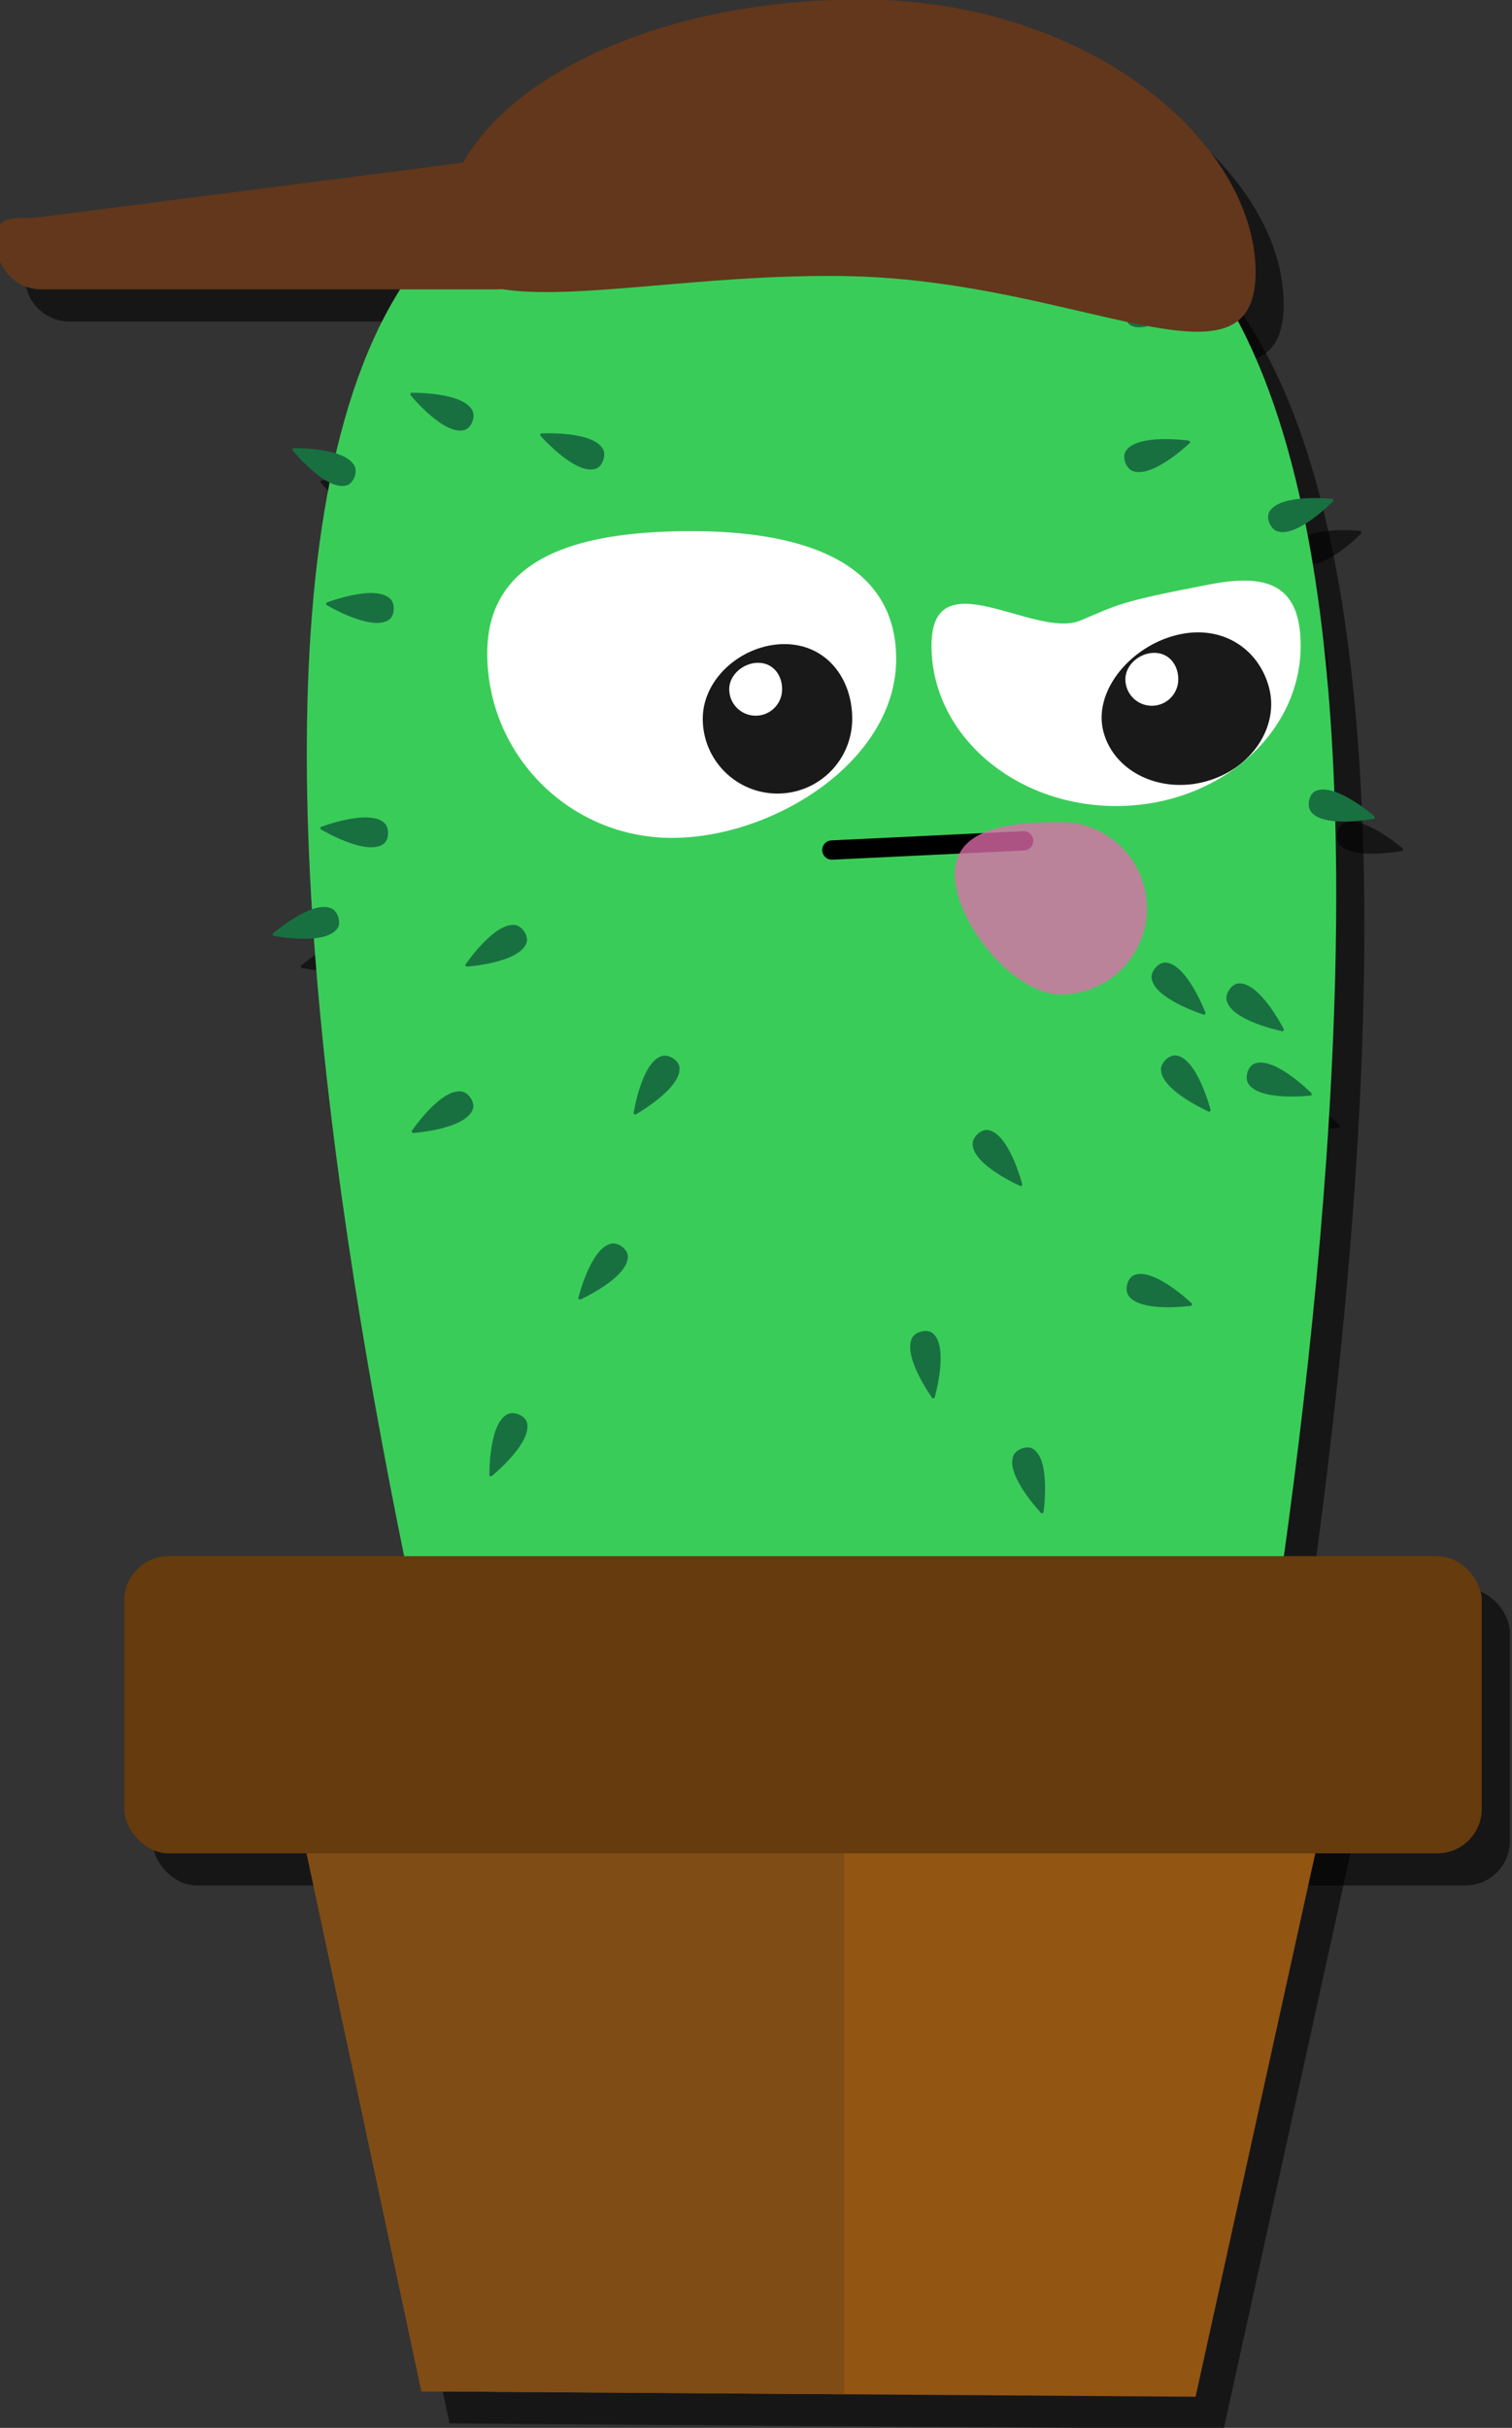 <?xml version="1.0" encoding="UTF-8" standalone="no"?>
<!-- Created with Inkscape (http://www.inkscape.org/) -->

<svg
   xmlns:dc="http://purl.org/dc/elements/1.1/"
   xmlns:cc="http://creativecommons.org/ns#"
   xmlns:rdf="http://www.w3.org/1999/02/22-rdf-syntax-ns#"
   xmlns:svg="http://www.w3.org/2000/svg"
   xmlns="http://www.w3.org/2000/svg"
   xmlns:sodipodi="http://sodipodi.sourceforge.net/DTD/sodipodi-0.dtd"
   xmlns:inkscape="http://www.inkscape.org/namespaces/inkscape"
   width="34.565mm"
   height="55.495mm"
   viewBox="0 0 34.565 55.495"
   version="1.1"
   id="svg3337"
   inkscape:version="0.92.4 (5da689c313, 2019-01-14)"
   sodipodi:docname="cactus_2.svg">
  <rect x="0" y="0" width="34.565" height="55.495" fill="#333333" stroke="none"/>
  <defs
     id="defs3331">
    <mask
       maskUnits="userSpaceOnUse"
       id="mask4025-6">
      <rect
         y="-55.849"
         x="-301.961"
         height="165.012"
         width="47.521"
         id="rect4027-9"
         style="opacity:1;fill:#fb5454;fill-opacity:1;stroke:none;stroke-width:0.665;stroke-linecap:round;stroke-miterlimit:4;stroke-dasharray:none;stroke-opacity:1" />
    </mask>
    <clipPath
       clipPathUnits="userSpaceOnUse"
       id="clipPath4692-7">
      <rect
         style="opacity:1;fill:#62371b;fill-opacity:1;fill-rule:nonzero;stroke:none;stroke-width:1.665;stroke-linecap:round;stroke-miterlimit:4;stroke-dasharray:none;stroke-opacity:1"
         id="rect4694-9"
         width="58.208"
         height="155.84"
         x="-312.623"
         y="-8.912"
         ry="2.927" />
    </clipPath>
    <mask
       maskUnits="userSpaceOnUse"
       id="mask3240">
      <rect
         y="-55.849"
         x="-301.961"
         height="165.012"
         width="47.521"
         id="rect3238"
         style="opacity:1;fill:#fb5454;fill-opacity:1;stroke:none;stroke-width:0.665;stroke-linecap:round;stroke-miterlimit:4;stroke-dasharray:none;stroke-opacity:1" />
    </mask>
    <clipPath
       clipPathUnits="userSpaceOnUse"
       id="clipPath3244">
      <rect
         style="opacity:1;fill:#62371b;fill-opacity:1;fill-rule:nonzero;stroke:none;stroke-width:1.665;stroke-linecap:round;stroke-miterlimit:4;stroke-dasharray:none;stroke-opacity:1"
         id="rect3242"
         width="58.208"
         height="155.84"
         x="-312.623"
         y="-8.912"
         ry="2.927" />
    </clipPath>
  </defs>
  <sodipodi:namedview
     id="base"
     pagecolor="#ffffff"
     bordercolor="#666666"
     borderopacity="1.0"
     inkscape:pageopacity="0.0"
     inkscape:pageshadow="2"
     inkscape:zoom="1.4"
     inkscape:cx="63.158649"
     inkscape:cy="58.12401"
     inkscape:document-units="mm"
     inkscape:current-layer="layer1"
     showgrid="false"
     inkscape:window-width="1920"
     inkscape:window-height="1001"
     inkscape:window-x="-9"
     inkscape:window-y="-9"
     inkscape:window-maximized="1" />
  <g
     inkscape:label="Layer 1"
     inkscape:groupmode="layer"
     id="layer1"
     transform="translate(-22.027,-16.764)">
    <g
       id="g4875-9"
       transform="matrix(0.347,0,0,0.347,134.973,35.826)">
      <g
         style="fill:#000000;fill-opacity:0.573"
         transform="translate(-13.608,-5.503)"
         id="g4686-7">
        <path
           style="opacity:1;fill:#000000;fill-opacity:0.573;stroke:none;stroke-width:0.665;stroke-linecap:round;stroke-miterlimit:4;stroke-dasharray:none;stroke-opacity:1"
           d="m -280.845,-31.838 c 11.377,-11.377 36.892,-11.377 48.269,0 23.636,23.636 0.265,125.415 0.265,125.415 h -41.654 c 0,0 -30.515,-101.779 -6.879,-125.415 z"
           id="rect3862-7"
           inkscape:connector-curvature="0"
           sodipodi:nodetypes="ssccs" />
        <path
           sodipodi:nodetypes="ssccs"
           inkscape:connector-curvature="0"
           id="path4012-6"
           d="m -280.845,-31.838 c 11.377,-11.377 36.892,-11.377 48.269,0 23.636,23.636 0.265,125.415 0.265,125.415 h -41.654 c 0,0 -30.515,-101.779 -6.879,-125.415 z"
           style="opacity:1;fill:#000000;fill-opacity:0.573;stroke:none;stroke-width:0.665;stroke-linecap:round;stroke-miterlimit:4;stroke-dasharray:none;stroke-opacity:1"
           mask="url(#mask4025-6)" />
        <path
           style="opacity:1;fill:#000000;fill-opacity:0.573;stroke:none;stroke-width:1.02;stroke-linecap:round;stroke-miterlimit:4;stroke-dasharray:none;stroke-opacity:1"
           d="m -224.344,-4.783 c 0,5.834 -5.445,10.564 -12.161,10.564 -6.716,2.6e-6 -12.161,-4.73 -12.161,-10.564 0,-5.834 6.804,-0.403 9.806,-1.654 2.528,-1.053 2.435,-1.214 8.559,-2.388 3.712,-0.712 5.956,-0.015 5.956,4.042 z"
           id="path3982-1"
           inkscape:connector-curvature="0"
           sodipodi:nodetypes="ssssss" />
        <path
           style="opacity:1;fill:#000000;fill-opacity:0.573;stroke:none;stroke-width:1.094;stroke-linecap:round;stroke-miterlimit:4;stroke-dasharray:none;stroke-opacity:1"
           d="m -250.992,-3.907 c 0,6.716 -8.064,11.787 -14.78,11.787 -6.716,-2.2e-6 -12.161,-5.445 -12.161,-12.161 0,-6.716 6.756,-8.045 13.472,-8.045 6.716,-3e-6 13.468,1.703 13.468,8.419 z"
           id="circle3984-5"
           inkscape:connector-curvature="0"
           sodipodi:nodetypes="sssss" />
        <path
           style="opacity:1;fill:#000000;fill-opacity:0.573;stroke:none;stroke-width:0.443;stroke-linecap:round;stroke-miterlimit:4;stroke-dasharray:none;stroke-opacity:1"
           d="m -253.889,0.037 c 0,2.719 -2.204,4.923 -4.923,4.923 -2.719,-7e-7 -4.923,-2.204 -4.923,-4.923 0,-2.719 2.66,-4.923 5.379,-4.923 2.719,-1.4e-6 4.468,2.204 4.468,4.923 z"
           id="path3990-1"
           inkscape:connector-curvature="0"
           sodipodi:nodetypes="sssss" />
        <path
           sodipodi:nodetypes="sssss"
           inkscape:connector-curvature="0"
           id="path4010-9"
           d="m -226.442,-2.075 c 0.721,2.611 -1.13,5.401 -4.136,6.232 -3.006,0.831 -6.027,-0.613 -6.749,-3.224 -0.721,-2.611 1.634,-5.54 4.639,-6.371 3.006,-0.831 5.524,0.752 6.246,3.363 z"
           style="opacity:1;fill:#000000;fill-opacity:0.573;stroke:none;stroke-width:0.474;stroke-linecap:round;stroke-miterlimit:4;stroke-dasharray:none;stroke-opacity:1" />
        <path
           sodipodi:nodetypes="sccss"
           inkscape:connector-curvature="0"
           id="path4029-4"
           d="m -275.341,14.773 c -0.437,1.352 -3.954,1.588 -3.954,1.588 l -0.099,-0.104 c 0,0 1.935,-2.868 3.329,-2.63 0.446,0.076 0.864,0.716 0.725,1.146 z"
           style="opacity:1;fill:#000000;fill-opacity:0.573;stroke:none;stroke-width:0.299;stroke-linecap:round;stroke-miterlimit:4;stroke-dasharray:none;stroke-opacity:1" />
        <path
           style="opacity:1;fill:#000000;fill-opacity:0.573;stroke:none;stroke-width:0.299;stroke-linecap:round;stroke-miterlimit:4;stroke-dasharray:none;stroke-opacity:1"
           d="m -284.751,8.267 c -1.13,0.86 -4.153,-0.954 -4.153,-0.954 l -0.022,-0.142 c 0,0 3.226,-1.25 4.234,-0.259 0.322,0.317 0.301,1.081 -0.059,1.355 z"
           id="path4046-6"
           inkscape:connector-curvature="0"
           sodipodi:nodetypes="sccss" />
        <path
           sodipodi:nodetypes="sccss"
           inkscape:connector-curvature="0"
           id="path4048-9"
           d="m -284.377,-6.513 c -1.13,0.86 -4.153,-0.954 -4.153,-0.954 l -0.022,-0.142 c 0,0 3.226,-1.25 4.234,-0.259 0.322,0.317 0.301,1.081 -0.059,1.355 z"
           style="opacity:1;fill:#000000;fill-opacity:0.573;stroke:none;stroke-width:0.299;stroke-linecap:round;stroke-miterlimit:4;stroke-dasharray:none;stroke-opacity:1" />
        <path
           style="opacity:1;fill:#000000;fill-opacity:0.573;stroke:none;stroke-width:0.299;stroke-linecap:round;stroke-miterlimit:4;stroke-dasharray:none;stroke-opacity:1"
           d="m -279.415,-18.994 c -1.355,0.426 -3.584,-2.306 -3.584,-2.306 l 0.028,-0.141 c 0,0 3.458,-0.082 4.071,1.193 0.196,0.407 -0.084,1.119 -0.515,1.255 z"
           id="path4050-5"
           inkscape:connector-curvature="0"
           sodipodi:nodetypes="sccss" />
        <path
           sodipodi:nodetypes="sccss"
           inkscape:connector-curvature="0"
           id="path4052-7"
           d="m -287.18,-15.346 c -1.355,0.426 -3.584,-2.306 -3.584,-2.306 l 0.028,-0.141 c 0,0 3.458,-0.082 4.071,1.193 0.196,0.407 -0.084,1.119 -0.515,1.255 z"
           style="opacity:1;fill:#000000;fill-opacity:0.573;stroke:none;stroke-width:0.299;stroke-linecap:round;stroke-miterlimit:4;stroke-dasharray:none;stroke-opacity:1" />
        <path
           style="opacity:1;fill:#000000;fill-opacity:0.573;stroke:none;stroke-width:0.299;stroke-linecap:round;stroke-miterlimit:4;stroke-dasharray:none;stroke-opacity:1"
           d="m -287.788,13.818 c -0.77,1.194 -4.23,0.517 -4.23,0.517 l -0.069,-0.126 c 0,0 2.608,-2.273 3.893,-1.684 0.411,0.188 0.651,0.914 0.406,1.294 z"
           id="path4054-4"
           inkscape:connector-curvature="0"
           sodipodi:nodetypes="sccss" />
        <path
           sodipodi:nodetypes="sccss"
           inkscape:connector-curvature="0"
           id="path4056-1"
           d="m -227.41,22.757 c 1.308,-0.555 3.789,1.95 3.789,1.95 l -0.014,0.143 c 0,0 -3.434,0.415 -4.167,-0.795 -0.234,-0.387 -0.025,-1.122 0.392,-1.298 z"
           style="opacity:1;fill:#000000;fill-opacity:0.573;stroke:none;stroke-width:0.299;stroke-linecap:round;stroke-miterlimit:4;stroke-dasharray:none;stroke-opacity:1"
           inkscape:transform-center-x="0.55597258"
           inkscape:transform-center-y="-0.39124502" />
        <path
           inkscape:transform-center-y="-0.46679545"
           inkscape:transform-center-x="0.54945546"
           style="opacity:1;fill:#000000;fill-opacity:0.573;stroke:none;stroke-width:0.299;stroke-linecap:round;stroke-miterlimit:4;stroke-dasharray:none;stroke-opacity:1"
           d="m -228.448,17.467 c 1.415,-0.123 2.999,3.027 2.999,3.027 l -0.058,0.132 c 0,0 -3.394,-0.669 -3.716,-2.046 -0.103,-0.44 0.324,-1.074 0.774,-1.113 z"
           id="path4058-4"
           inkscape:connector-curvature="0"
           sodipodi:nodetypes="sccss" />
        <path
           sodipodi:nodetypes="sccss"
           inkscape:connector-curvature="0"
           id="path4060-9"
           d="m -235.878,-27.16 c 0.791,-1.18 4.238,-0.44 4.238,-0.44 l 0.067,0.128 c 0,0 -2.648,2.225 -3.923,1.614 -0.408,-0.196 -0.634,-0.926 -0.382,-1.301 z"
           style="opacity:1;fill:#000000;fill-opacity:0.573;stroke:none;stroke-width:0.299;stroke-linecap:round;stroke-miterlimit:4;stroke-dasharray:none;stroke-opacity:1"
           inkscape:transform-center-x="0.53005169"
           inkscape:transform-center-y="0.37688184" />
        <path
           inkscape:transform-center-y="0.54725385"
           inkscape:transform-center-x="0.10589346"
           style="opacity:1;fill:#000000;fill-opacity:0.573;stroke:none;stroke-width:0.299;stroke-linecap:round;stroke-miterlimit:4;stroke-dasharray:none;stroke-opacity:1"
           d="m -248.711,-37.501 c -0.848,-1.139 0.998,-4.143 0.998,-4.143 l 0.143,-0.021 c 0,0 1.216,3.239 0.214,4.237 -0.32,0.319 -1.084,0.289 -1.354,-0.073 z"
           id="path4062-3"
           inkscape:connector-curvature="0"
           sodipodi:nodetypes="sccss" />
        <path
           sodipodi:nodetypes="sccss"
           inkscape:connector-curvature="0"
           id="path4064-5"
           d="m -267.479,-36.479 c -1.321,-0.522 -1.333,-4.047 -1.333,-4.047 l 0.11,-0.093 c 0,0 2.739,2.113 2.413,3.489 -0.104,0.44 -0.769,0.817 -1.19,0.651 z"
           style="opacity:1;fill:#000000;fill-opacity:0.573;stroke:none;stroke-width:0.299;stroke-linecap:round;stroke-miterlimit:4;stroke-dasharray:none;stroke-opacity:1"
           inkscape:transform-center-x="-0.50964701"
           inkscape:transform-center-y="0.51793277" />
        <path
           sodipodi:nodetypes="sccss"
           inkscape:connector-curvature="0"
           id="path4066-1"
           d="m -232.553,22.21 c 1.408,0.184 2.278,3.601 2.278,3.601 l -0.085,0.117 c 0,0 -3.171,-1.383 -3.189,-2.797 -0.006,-0.452 0.547,-0.979 0.996,-0.921 z"
           style="opacity:1;fill:#000000;fill-opacity:0.573;stroke:none;stroke-width:0.299;stroke-linecap:round;stroke-miterlimit:4;stroke-dasharray:none;stroke-opacity:1"
           inkscape:transform-center-x="0.53451661"
           inkscape:transform-center-y="-0.49583914" />
        <path
           inkscape:transform-center-y="-0.48160156"
           inkscape:transform-center-x="0.54368106"
           style="opacity:1;fill:#000000;fill-opacity:0.573;stroke:none;stroke-width:0.299;stroke-linecap:round;stroke-miterlimit:4;stroke-dasharray:none;stroke-opacity:1"
           d="m -233.279,16.091 c 1.42,0.024 2.67,3.321 2.67,3.321 l -0.071,0.125 c 0,0 -3.307,-1.017 -3.485,-2.419 -0.057,-0.448 0.433,-1.035 0.885,-1.027 z"
           id="path4068-3"
           inkscape:connector-curvature="0"
           sodipodi:nodetypes="sccss" />
        <path
           style="opacity:1;fill:#000000;fill-opacity:0.573;stroke:none;stroke-width:0.157;stroke-linecap:round;stroke-miterlimit:4;stroke-dasharray:none;stroke-opacity:1"
           d="m -232.407,-2.567 c 0,0.963 -0.78,1.743 -1.743,1.743 -0.963,-2.5e-7 -1.743,-0.78 -1.743,-1.743 0,-0.963 0.942,-1.743 1.904,-1.743 0.963,-5e-7 1.582,0.78 1.582,1.743 z"
           id="path4072-9"
           inkscape:connector-curvature="0"
           sodipodi:nodetypes="sssss" />
        <path
           sodipodi:nodetypes="sssss"
           inkscape:connector-curvature="0"
           id="path4083-1"
           d="m -258.506,-1.912 c 0,0.963 -0.78,1.743 -1.743,1.743 -0.963,-2.5e-7 -1.743,-0.78 -1.743,-1.743 0,-0.963 0.942,-1.743 1.904,-1.743 0.963,-5e-7 1.582,0.78 1.582,1.743 z"
           style="opacity:1;fill:#000000;fill-opacity:0.573;stroke:none;stroke-width:0.157;stroke-linecap:round;stroke-miterlimit:4;stroke-dasharray:none;stroke-opacity:1" />
        <path
           style="fill:#000000;fill-opacity:0.573;stroke:#000000;stroke-width:1.272;stroke-linecap:round;stroke-linejoin:miter;stroke-miterlimit:4;stroke-dasharray:none;stroke-opacity:1"
           d="m -255.229,8.679 c 12.632,-0.606 12.632,-0.606 12.632,-0.606"
           id="path4107-8"
           inkscape:connector-curvature="0" />
        <path
           style="opacity:1;fill:#000000;fill-opacity:0.573;fill-rule:nonzero;stroke:none;stroke-width:1.665;stroke-linecap:round;stroke-miterlimit:4;stroke-dasharray:none;stroke-opacity:1"
           d="m -293.068,59.618 h 73.025 l -11.225,50.945 -50.999,-0.358 z"
           id="rect4109-5"
           inkscape:connector-curvature="0"
           sodipodi:nodetypes="ccccc" />
        <path
           clip-path="url(#clipPath4692-7)"
           sodipodi:nodetypes="ccccc"
           inkscape:connector-curvature="0"
           id="path4688-2"
           d="m -293.068,59.618 h 73.025 l -11.225,50.945 -50.999,-0.358 z"
           style="opacity:1;fill:#000000;fill-opacity:0.573;fill-rule:nonzero;stroke:none;stroke-width:1.665;stroke-linecap:round;stroke-miterlimit:4;stroke-dasharray:none;stroke-opacity:1"
           transform="matrix(1,0,0,0.944,0,3.315)" />
        <rect
           style="opacity:1;fill:#000000;fill-opacity:0.573;fill-rule:nonzero;stroke:none;stroke-width:1.665;stroke-linecap:round;stroke-miterlimit:4;stroke-dasharray:none;stroke-opacity:1"
           id="rect4572-1"
           width="89.429"
           height="19.579"
           x="-301.844"
           y="55.19"
           ry="2.927" />
        <g
           id="g4582-0"
           style="fill:#000000;fill-opacity:0.573">
          <path
             sodipodi:nodetypes="sssss"
             inkscape:connector-curvature="0"
             id="path4574-9"
             d="m -280.801,-32.002 c -0.066,6.888 12.932,2.552 26.838,2.883 15.158,0.361 26.65,8.212 26.65,-0.264 0,-8.475 -10.871,-17.965 -26.034,-17.965 -15.163,0 -27.373,6.871 -27.454,15.346 z"
             style="opacity:1;fill:#000000;fill-opacity:0.573;fill-rule:nonzero;stroke:none;stroke-width:1.529;stroke-linecap:round;stroke-miterlimit:4;stroke-dasharray:none;stroke-opacity:1" />
          <path
             sodipodi:nodetypes="sssssssss"
             inkscape:connector-curvature="0"
             id="rect4577-5"
             d="m -276.772,-36.953 -30.536,3.929 c -1.608,0.207 -2.927,-0.285 -2.927,1.336 v 0.508 c 0,1.621 1.305,2.927 2.927,2.927 h 30.068 c 1.621,0 2.927,-1.305 2.927,-2.927 v -0.508 c 0,-1.621 -0.851,-5.472 -2.459,-5.265 z"
             style="opacity:1;fill:#000000;fill-opacity:0.573;fill-rule:nonzero;stroke:none;stroke-width:1.665;stroke-linecap:round;stroke-miterlimit:4;stroke-dasharray:none;stroke-opacity:1" />
        </g>
        <path
           style="opacity:1;fill:#000000;fill-opacity:0.573;stroke:none;stroke-width:0.299;stroke-linecap:round;stroke-miterlimit:4;stroke-dasharray:none;stroke-opacity:1"
           d="m -278.876,25.731 c -0.437,1.352 -3.954,1.588 -3.954,1.588 l -0.099,-0.104 c 0,0 1.935,-2.868 3.329,-2.63 0.446,0.076 0.864,0.716 0.725,1.146 z"
           id="path4584-8"
           inkscape:connector-curvature="0"
           sodipodi:nodetypes="sccss" />
        <path
           sodipodi:nodetypes="sccss"
           inkscape:connector-curvature="0"
           id="path4586-9"
           d="m -270.769,-16.443 c -1.339,0.475 -3.665,-2.175 -3.665,-2.175 l 0.022,-0.142 c 0,0 3.453,-0.207 4.112,1.045 0.21,0.4 -0.043,1.121 -0.469,1.272 z"
           style="opacity:1;fill:#000000;fill-opacity:0.573;stroke:none;stroke-width:0.299;stroke-linecap:round;stroke-miterlimit:4;stroke-dasharray:none;stroke-opacity:1" />
        <path
           style="opacity:1;fill:#000000;fill-opacity:0.573;stroke:none;stroke-width:0.299;stroke-linecap:round;stroke-miterlimit:4;stroke-dasharray:none;stroke-opacity:1"
           d="m -235.889,-17.564 c 0.71,-1.23 4.2,-0.723 4.2,-0.723 l 0.075,0.123 c 0,0 -2.493,2.398 -3.806,1.873 -0.42,-0.168 -0.695,-0.881 -0.468,-1.273 z"
           id="path4588-3"
           inkscape:connector-curvature="0"
           sodipodi:nodetypes="sccss" />
        <path
           sodipodi:nodetypes="sccss"
           inkscape:connector-curvature="0"
           id="path4590-6"
           d="m -235.346,36.694 c 1.293,-0.587 3.836,1.855 3.836,1.855 l -0.01,0.144 c 0,0 -3.423,0.499 -4.185,-0.691 -0.244,-0.381 -0.052,-1.121 0.359,-1.308 z"
           style="opacity:1;fill:#000000;fill-opacity:0.573;stroke:none;stroke-width:0.299;stroke-linecap:round;stroke-miterlimit:4;stroke-dasharray:none;stroke-opacity:1" />
        <path
           style="opacity:1;fill:#000000;fill-opacity:0.573;stroke:none;stroke-width:0.299;stroke-linecap:round;stroke-miterlimit:4;stroke-dasharray:none;stroke-opacity:1"
           d="m -268.668,35.423 c 0.065,1.419 -3.147,2.874 -3.147,2.874 l -0.13,-0.063 c 0,0 0.807,-3.364 2.195,-3.63 0.444,-0.085 1.06,0.368 1.081,0.819 z"
           id="path4592-1"
           inkscape:connector-curvature="0"
           sodipodi:nodetypes="sccss" />
        <path
           sodipodi:nodetypes="sccss"
           inkscape:connector-curvature="0"
           id="path4594-9"
           d="m -265.273,22.969 c 0.186,1.408 -2.89,3.132 -2.89,3.132 l -0.135,-0.051 c 0,0 0.516,-3.421 1.878,-3.804 0.435,-0.123 1.088,0.276 1.147,0.724 z"
           style="opacity:1;fill:#000000;fill-opacity:0.573;stroke:none;stroke-width:0.299;stroke-linecap:round;stroke-miterlimit:4;stroke-dasharray:none;stroke-opacity:1" />
        <path
           sodipodi:nodetypes="sccss"
           inkscape:connector-curvature="0"
           id="path4596-8"
           d="m -275.329,46.354 c 0.421,1.357 -2.32,3.574 -2.32,3.574 l -0.141,-0.028 c 0,0 -0.068,-3.459 1.209,-4.066 0.408,-0.194 1.119,0.088 1.252,0.52 z"
           style="opacity:1;fill:#000000;fill-opacity:0.573;stroke:none;stroke-width:0.299;stroke-linecap:round;stroke-miterlimit:4;stroke-dasharray:none;stroke-opacity:1" />
        <path
           style="opacity:1;fill:#000000;fill-opacity:0.573;stroke:none;stroke-width:0.299;stroke-linecap:round;stroke-miterlimit:4;stroke-dasharray:none;stroke-opacity:1"
           d="m -242.001,48.113 c 1.228,0.713 0.714,4.201 0.714,4.201 l -0.123,0.075 c 0,0 -2.392,-2.499 -1.864,-3.81 0.169,-0.419 0.883,-0.693 1.274,-0.466 z"
           id="path4598-9"
           inkscape:connector-curvature="0"
           sodipodi:nodetypes="sccss" />
        <path
           sodipodi:nodetypes="sccss"
           inkscape:connector-curvature="0"
           id="path4600-4"
           d="m -248.6,40.495 c 1.121,0.872 0.141,4.259 0.141,4.259 l -0.132,0.058 c 0,0 -2.034,-2.798 -1.334,-4.027 0.224,-0.393 0.968,-0.567 1.325,-0.29 z"
           style="opacity:1;fill:#000000;fill-opacity:0.573;stroke:none;stroke-width:0.299;stroke-linecap:round;stroke-miterlimit:4;stroke-dasharray:none;stroke-opacity:1" />
        <path
           style="opacity:1;fill:#000000;fill-opacity:0.573;stroke:none;stroke-width:0.299;stroke-linecap:round;stroke-miterlimit:4;stroke-dasharray:none;stroke-opacity:1"
           d="m -244.965,27.12 c 1.409,0.181 2.286,3.596 2.286,3.596 l -0.084,0.117 c 0,0 -3.174,-1.376 -3.195,-2.79 -0.007,-0.452 0.545,-0.98 0.994,-0.923 z"
           id="path4602-9"
           inkscape:connector-curvature="0"
           sodipodi:nodetypes="sccss" />
        <path
           sodipodi:nodetypes="sccss"
           inkscape:connector-curvature="0"
           id="path4604-4"
           d="m -223.391,4.806 c 1.263,-0.651 3.924,1.662 3.924,1.662 l -0.003,0.144 c 0,0 -3.394,0.67 -4.215,-0.482 -0.262,-0.368 -0.108,-1.117 0.294,-1.324 z"
           style="opacity:1;fill:#000000;fill-opacity:0.573;stroke:none;stroke-width:0.299;stroke-linecap:round;stroke-miterlimit:4;stroke-dasharray:none;stroke-opacity:1" />
        <path
           style="opacity:1;fill:#000000;fill-opacity:0.573;stroke:none;stroke-width:0.299;stroke-linecap:round;stroke-miterlimit:4;stroke-dasharray:none;stroke-opacity:1"
           d="m -226.422,-13.578 c 0.666,-1.255 4.171,-0.873 4.171,-0.873 l 0.08,0.12 c 0,0 -2.406,2.486 -3.737,2.008 -0.425,-0.153 -0.726,-0.856 -0.514,-1.255 z"
           id="path4606-1"
           inkscape:connector-curvature="0"
           sodipodi:nodetypes="sccss" />
        <path
           style="opacity:1;fill:#000000;fill-opacity:0.573;stroke:none;stroke-width:0.395;stroke-linecap:round;stroke-miterlimit:4;stroke-dasharray:none;stroke-opacity:1"
           d="m -234.471,12.515 c 0,3.135 -2.542,5.677 -5.677,5.677 -3.135,0 -6.986,-4.787 -6.986,-7.922 0,-3.135 3.851,-3.432 6.986,-3.432 3.135,-2e-7 5.677,2.542 5.677,5.677 z"
           id="circle4634-9"
           inkscape:connector-curvature="0"
           sodipodi:nodetypes="sssss" />
      </g>
      <g
         id="g4789-0"
         transform="translate(-15.46,-7.62)">
        <path
           sodipodi:nodetypes="ssccs"
           inkscape:connector-curvature="0"
           id="path4707-0"
           d="m -280.845,-31.838 c 11.377,-11.377 36.892,-11.377 48.269,0 23.636,23.636 0.265,125.415 0.265,125.415 h -41.654 c 0,0 -30.515,-101.779 -6.879,-125.415 z"
           style="opacity:1;fill:#3acc59;fill-opacity:1;stroke:none;stroke-width:0.665;stroke-linecap:round;stroke-miterlimit:4;stroke-dasharray:none;stroke-opacity:1" />
        <path
           mask="url(#mask4025-6)"
           style="opacity:1;fill:#2da547;fill-opacity:1;stroke:none;stroke-width:0.665;stroke-linecap:round;stroke-miterlimit:4;stroke-dasharray:none;stroke-opacity:1"
           d="m -280.845,-31.838 c 11.377,-11.377 36.892,-11.377 48.269,0 23.636,23.636 0.265,125.415 0.265,125.415 h -41.654 c 0,0 -30.515,-101.779 -6.879,-125.415 z"
           id="path4709-4"
           inkscape:connector-curvature="0"
           sodipodi:nodetypes="ssccs" />
        <path
           sodipodi:nodetypes="ssssss"
           inkscape:connector-curvature="0"
           id="path4711-8"
           d="m -224.344,-4.783 c 0,5.834 -5.445,10.564 -12.161,10.564 -6.716,2.6e-6 -12.161,-4.73 -12.161,-10.564 0,-5.834 6.804,-0.403 9.806,-1.654 2.528,-1.053 2.435,-1.214 8.559,-2.388 3.712,-0.712 5.956,-0.015 5.956,4.042 z"
           style="opacity:1;fill:#ffffff;fill-opacity:1;stroke:none;stroke-width:1.02;stroke-linecap:round;stroke-miterlimit:4;stroke-dasharray:none;stroke-opacity:1" />
        <path
           sodipodi:nodetypes="sssss"
           inkscape:connector-curvature="0"
           id="path4713-7"
           d="m -250.992,-3.907 c 0,6.716 -8.064,11.787 -14.78,11.787 -6.716,-2.2e-6 -12.161,-5.445 -12.161,-12.161 0,-6.716 6.756,-8.045 13.472,-8.045 6.716,-3e-6 13.468,1.703 13.468,8.419 z"
           style="opacity:1;fill:#ffffff;fill-opacity:1;stroke:none;stroke-width:1.094;stroke-linecap:round;stroke-miterlimit:4;stroke-dasharray:none;stroke-opacity:1" />
        <path
           sodipodi:nodetypes="sssss"
           inkscape:connector-curvature="0"
           id="path4715-8"
           d="m -253.889,0.037 c 0,2.719 -2.204,4.923 -4.923,4.923 -2.719,-7e-7 -4.923,-2.204 -4.923,-4.923 0,-2.719 2.66,-4.923 5.379,-4.923 2.719,-1.4e-6 4.468,2.204 4.468,4.923 z"
           style="opacity:1;fill:#191919;fill-opacity:1;stroke:none;stroke-width:0.443;stroke-linecap:round;stroke-miterlimit:4;stroke-dasharray:none;stroke-opacity:1" />
        <path
           style="opacity:1;fill:#191919;fill-opacity:1;stroke:none;stroke-width:0.474;stroke-linecap:round;stroke-miterlimit:4;stroke-dasharray:none;stroke-opacity:1"
           d="m -226.442,-2.075 c 0.721,2.611 -1.13,5.401 -4.136,6.232 -3.006,0.831 -6.027,-0.613 -6.749,-3.224 -0.721,-2.611 1.634,-5.54 4.639,-6.371 3.006,-0.831 5.524,0.752 6.246,3.363 z"
           id="path4717-4"
           inkscape:connector-curvature="0"
           sodipodi:nodetypes="sssss" />
        <path
           style="opacity:1;fill:#187041;fill-opacity:1;stroke:none;stroke-width:0.299;stroke-linecap:round;stroke-miterlimit:4;stroke-dasharray:none;stroke-opacity:1"
           d="m -275.341,14.773 c -0.437,1.352 -3.954,1.588 -3.954,1.588 l -0.099,-0.104 c 0,0 1.935,-2.868 3.329,-2.63 0.446,0.076 0.864,0.716 0.725,1.146 z"
           id="path4719-7"
           inkscape:connector-curvature="0"
           sodipodi:nodetypes="sccss" />
        <path
           sodipodi:nodetypes="sccss"
           inkscape:connector-curvature="0"
           id="path4721-8"
           d="m -284.751,8.267 c -1.13,0.86 -4.153,-0.954 -4.153,-0.954 l -0.022,-0.142 c 0,0 3.226,-1.25 4.234,-0.259 0.322,0.317 0.301,1.081 -0.059,1.355 z"
           style="opacity:1;fill:#187041;fill-opacity:1;stroke:none;stroke-width:0.299;stroke-linecap:round;stroke-miterlimit:4;stroke-dasharray:none;stroke-opacity:1" />
        <path
           style="opacity:1;fill:#187041;fill-opacity:1;stroke:none;stroke-width:0.299;stroke-linecap:round;stroke-miterlimit:4;stroke-dasharray:none;stroke-opacity:1"
           d="m -284.377,-6.513 c -1.13,0.86 -4.153,-0.954 -4.153,-0.954 l -0.022,-0.142 c 0,0 3.226,-1.25 4.234,-0.259 0.322,0.317 0.301,1.081 -0.059,1.355 z"
           id="path4723-0"
           inkscape:connector-curvature="0"
           sodipodi:nodetypes="sccss" />
        <path
           sodipodi:nodetypes="sccss"
           inkscape:connector-curvature="0"
           id="path4725-5"
           d="m -279.415,-18.994 c -1.355,0.426 -3.584,-2.306 -3.584,-2.306 l 0.028,-0.141 c 0,0 3.458,-0.082 4.071,1.193 0.196,0.407 -0.084,1.119 -0.515,1.255 z"
           style="opacity:1;fill:#187041;fill-opacity:1;stroke:none;stroke-width:0.299;stroke-linecap:round;stroke-miterlimit:4;stroke-dasharray:none;stroke-opacity:1" />
        <path
           style="opacity:1;fill:#187041;fill-opacity:1;stroke:none;stroke-width:0.299;stroke-linecap:round;stroke-miterlimit:4;stroke-dasharray:none;stroke-opacity:1"
           d="m -287.18,-15.346 c -1.355,0.426 -3.584,-2.306 -3.584,-2.306 l 0.028,-0.141 c 0,0 3.458,-0.082 4.071,1.193 0.196,0.407 -0.084,1.119 -0.515,1.255 z"
           id="path4727-3"
           inkscape:connector-curvature="0"
           sodipodi:nodetypes="sccss" />
        <path
           sodipodi:nodetypes="sccss"
           inkscape:connector-curvature="0"
           id="path4729-1"
           d="m -287.788,13.818 c -0.77,1.194 -4.23,0.517 -4.23,0.517 l -0.069,-0.126 c 0,0 2.608,-2.273 3.893,-1.684 0.411,0.188 0.651,0.914 0.406,1.294 z"
           style="opacity:1;fill:#187041;fill-opacity:1;stroke:none;stroke-width:0.299;stroke-linecap:round;stroke-miterlimit:4;stroke-dasharray:none;stroke-opacity:1" />
        <path
           inkscape:transform-center-y="-0.39124502"
           inkscape:transform-center-x="0.55597258"
           style="opacity:1;fill:#187041;fill-opacity:1;stroke:none;stroke-width:0.299;stroke-linecap:round;stroke-miterlimit:4;stroke-dasharray:none;stroke-opacity:1"
           d="m -227.41,22.757 c 1.308,-0.555 3.789,1.95 3.789,1.95 l -0.014,0.143 c 0,0 -3.434,0.415 -4.167,-0.795 -0.234,-0.387 -0.025,-1.122 0.392,-1.298 z"
           id="path4731-9"
           inkscape:connector-curvature="0"
           sodipodi:nodetypes="sccss" />
        <path
           sodipodi:nodetypes="sccss"
           inkscape:connector-curvature="0"
           id="path4733-6"
           d="m -228.448,17.467 c 1.415,-0.123 2.999,3.027 2.999,3.027 l -0.058,0.132 c 0,0 -3.394,-0.669 -3.716,-2.046 -0.103,-0.44 0.324,-1.074 0.774,-1.113 z"
           style="opacity:1;fill:#187041;fill-opacity:1;stroke:none;stroke-width:0.299;stroke-linecap:round;stroke-miterlimit:4;stroke-dasharray:none;stroke-opacity:1"
           inkscape:transform-center-x="0.54945546"
           inkscape:transform-center-y="-0.46679545" />
        <path
           inkscape:transform-center-y="0.37688184"
           inkscape:transform-center-x="0.53005169"
           style="opacity:1;fill:#187041;fill-opacity:1;stroke:none;stroke-width:0.299;stroke-linecap:round;stroke-miterlimit:4;stroke-dasharray:none;stroke-opacity:1"
           d="m -235.878,-27.16 c 0.791,-1.18 4.238,-0.44 4.238,-0.44 l 0.067,0.128 c 0,0 -2.648,2.225 -3.923,1.614 -0.408,-0.196 -0.634,-0.926 -0.382,-1.301 z"
           id="path4735-0"
           inkscape:connector-curvature="0"
           sodipodi:nodetypes="sccss" />
        <path
           sodipodi:nodetypes="sccss"
           inkscape:connector-curvature="0"
           id="path4737-0"
           d="m -248.711,-37.501 c -0.848,-1.139 0.998,-4.143 0.998,-4.143 l 0.143,-0.021 c 0,0 1.216,3.239 0.214,4.237 -0.32,0.319 -1.084,0.289 -1.354,-0.073 z"
           style="opacity:1;fill:#187041;fill-opacity:1;stroke:none;stroke-width:0.299;stroke-linecap:round;stroke-miterlimit:4;stroke-dasharray:none;stroke-opacity:1"
           inkscape:transform-center-x="0.10589346"
           inkscape:transform-center-y="0.54725385" />
        <path
           inkscape:transform-center-y="0.51793277"
           inkscape:transform-center-x="-0.50964701"
           style="opacity:1;fill:#187041;fill-opacity:1;stroke:none;stroke-width:0.299;stroke-linecap:round;stroke-miterlimit:4;stroke-dasharray:none;stroke-opacity:1"
           d="m -267.479,-36.479 c -1.321,-0.522 -1.333,-4.047 -1.333,-4.047 l 0.11,-0.093 c 0,0 2.739,2.113 2.413,3.489 -0.104,0.44 -0.769,0.817 -1.19,0.651 z"
           id="path4739-6"
           inkscape:connector-curvature="0"
           sodipodi:nodetypes="sccss" />
        <path
           inkscape:transform-center-y="-0.49583914"
           inkscape:transform-center-x="0.53451661"
           style="opacity:1;fill:#187041;fill-opacity:1;stroke:none;stroke-width:0.299;stroke-linecap:round;stroke-miterlimit:4;stroke-dasharray:none;stroke-opacity:1"
           d="m -232.553,22.21 c 1.408,0.184 2.278,3.601 2.278,3.601 l -0.085,0.117 c 0,0 -3.171,-1.383 -3.189,-2.797 -0.006,-0.452 0.547,-0.979 0.996,-0.921 z"
           id="path4741-2"
           inkscape:connector-curvature="0"
           sodipodi:nodetypes="sccss" />
        <path
           sodipodi:nodetypes="sccss"
           inkscape:connector-curvature="0"
           id="path4743-4"
           d="m -233.279,16.091 c 1.42,0.024 2.67,3.321 2.67,3.321 l -0.071,0.125 c 0,0 -3.307,-1.017 -3.485,-2.419 -0.057,-0.448 0.433,-1.035 0.885,-1.027 z"
           style="opacity:1;fill:#187041;fill-opacity:1;stroke:none;stroke-width:0.299;stroke-linecap:round;stroke-miterlimit:4;stroke-dasharray:none;stroke-opacity:1"
           inkscape:transform-center-x="0.54368106"
           inkscape:transform-center-y="-0.48160156" />
        <path
           sodipodi:nodetypes="sssss"
           inkscape:connector-curvature="0"
           id="path4745-9"
           d="m -232.407,-2.567 c 0,0.963 -0.78,1.743 -1.743,1.743 -0.963,-2.5e-7 -1.743,-0.78 -1.743,-1.743 0,-0.963 0.942,-1.743 1.904,-1.743 0.963,-5e-7 1.582,0.78 1.582,1.743 z"
           style="opacity:1;fill:#ffffff;fill-opacity:1;stroke:none;stroke-width:0.157;stroke-linecap:round;stroke-miterlimit:4;stroke-dasharray:none;stroke-opacity:1" />
        <path
           style="opacity:1;fill:#ffffff;fill-opacity:1;stroke:none;stroke-width:0.157;stroke-linecap:round;stroke-miterlimit:4;stroke-dasharray:none;stroke-opacity:1"
           d="m -258.506,-1.912 c 0,0.963 -0.78,1.743 -1.743,1.743 -0.963,-2.5e-7 -1.743,-0.78 -1.743,-1.743 0,-0.963 0.942,-1.743 1.904,-1.743 0.963,-5e-7 1.582,0.78 1.582,1.743 z"
           id="path4747-1"
           inkscape:connector-curvature="0"
           sodipodi:nodetypes="sssss" />
        <path
           inkscape:connector-curvature="0"
           id="path4749-9"
           d="m -255.229,8.679 c 12.632,-0.606 12.632,-0.606 12.632,-0.606"
           style="fill:none;stroke:#000000;stroke-width:1.272;stroke-linecap:round;stroke-linejoin:miter;stroke-miterlimit:4;stroke-dasharray:none;stroke-opacity:1" />
        <path
           sodipodi:nodetypes="ccccc"
           inkscape:connector-curvature="0"
           id="path4751-0"
           d="m -293.068,59.618 h 73.025 l -11.225,50.945 -50.999,-0.358 z"
           style="opacity:1;fill:#925512;fill-opacity:1;fill-rule:nonzero;stroke:none;stroke-width:1.665;stroke-linecap:round;stroke-miterlimit:4;stroke-dasharray:none;stroke-opacity:1" />
        <path
           style="opacity:1;fill:#7f4c15;fill-opacity:1;fill-rule:nonzero;stroke:none;stroke-width:1.665;stroke-linecap:round;stroke-miterlimit:4;stroke-dasharray:none;stroke-opacity:1"
           d="m -293.068,59.618 h 73.025 l -11.225,50.945 -50.999,-0.358 z"
           id="path4753-7"
           inkscape:connector-curvature="0"
           sodipodi:nodetypes="ccccc"
           clip-path="url(#clipPath4692-7)" />
        <rect
           ry="2.927"
           y="55.19"
           x="-301.844"
           height="19.579"
           width="89.429"
           id="rect4755-2"
           style="opacity:1;fill:#663b0d;fill-opacity:1;fill-rule:nonzero;stroke:none;stroke-width:1.665;stroke-linecap:round;stroke-miterlimit:4;stroke-dasharray:none;stroke-opacity:1" />
        <g
           style="fill:#62371b;fill-opacity:1"
           id="g4761-0">
          <path
             style="opacity:1;fill:#62371b;fill-opacity:1;fill-rule:nonzero;stroke:none;stroke-width:1.529;stroke-linecap:round;stroke-miterlimit:4;stroke-dasharray:none;stroke-opacity:1"
             d="m -280.801,-32.002 c -0.066,6.888 12.932,2.552 26.838,2.883 15.158,0.361 26.65,8.212 26.65,-0.264 0,-8.475 -10.871,-17.965 -26.034,-17.965 -15.163,0 -27.373,6.871 -27.454,15.346 z"
             id="path4757-3"
             inkscape:connector-curvature="0"
             sodipodi:nodetypes="sssss" />
          <path
             style="opacity:1;fill:#62371b;fill-opacity:1;fill-rule:nonzero;stroke:none;stroke-width:1.665;stroke-linecap:round;stroke-miterlimit:4;stroke-dasharray:none;stroke-opacity:1"
             d="m -276.772,-36.953 -30.536,3.929 c -1.608,0.207 -2.927,-0.285 -2.927,1.336 v 0.508 c 0,1.621 1.305,2.927 2.927,2.927 h 30.068 c 1.621,0 2.927,-1.305 2.927,-2.927 v -0.508 c 0,-1.621 -0.851,-5.472 -2.459,-5.265 z"
             id="path4759-2"
             inkscape:connector-curvature="0"
             sodipodi:nodetypes="sssssssss" />
        </g>
        <path
           sodipodi:nodetypes="sccss"
           inkscape:connector-curvature="0"
           id="path4763-2"
           d="m -278.876,25.731 c -0.437,1.352 -3.954,1.588 -3.954,1.588 l -0.099,-0.104 c 0,0 1.935,-2.868 3.329,-2.63 0.446,0.076 0.864,0.716 0.725,1.146 z"
           style="opacity:1;fill:#187041;fill-opacity:1;stroke:none;stroke-width:0.299;stroke-linecap:round;stroke-miterlimit:4;stroke-dasharray:none;stroke-opacity:1" />
        <path
           style="opacity:1;fill:#187041;fill-opacity:1;stroke:none;stroke-width:0.299;stroke-linecap:round;stroke-miterlimit:4;stroke-dasharray:none;stroke-opacity:1"
           d="m -270.769,-16.443 c -1.339,0.475 -3.665,-2.175 -3.665,-2.175 l 0.022,-0.142 c 0,0 3.453,-0.207 4.112,1.045 0.21,0.4 -0.043,1.121 -0.469,1.272 z"
           id="path4765-8"
           inkscape:connector-curvature="0"
           sodipodi:nodetypes="sccss" />
        <path
           sodipodi:nodetypes="sccss"
           inkscape:connector-curvature="0"
           id="path4767-2"
           d="m -235.889,-17.564 c 0.71,-1.23 4.2,-0.723 4.2,-0.723 l 0.075,0.123 c 0,0 -2.493,2.398 -3.806,1.873 -0.42,-0.168 -0.695,-0.881 -0.468,-1.273 z"
           style="opacity:1;fill:#187041;fill-opacity:1;stroke:none;stroke-width:0.299;stroke-linecap:round;stroke-miterlimit:4;stroke-dasharray:none;stroke-opacity:1" />
        <path
           style="opacity:1;fill:#187041;fill-opacity:1;stroke:none;stroke-width:0.299;stroke-linecap:round;stroke-miterlimit:4;stroke-dasharray:none;stroke-opacity:1"
           d="m -235.346,36.694 c 1.293,-0.587 3.836,1.855 3.836,1.855 l -0.01,0.144 c 0,0 -3.423,0.499 -4.185,-0.691 -0.244,-0.381 -0.052,-1.121 0.359,-1.308 z"
           id="path4769-9"
           inkscape:connector-curvature="0"
           sodipodi:nodetypes="sccss" />
        <path
           sodipodi:nodetypes="sccss"
           inkscape:connector-curvature="0"
           id="path4771-2"
           d="m -268.668,35.423 c 0.065,1.419 -3.147,2.874 -3.147,2.874 l -0.13,-0.063 c 0,0 0.807,-3.364 2.195,-3.63 0.444,-0.085 1.06,0.368 1.081,0.819 z"
           style="opacity:1;fill:#187041;fill-opacity:1;stroke:none;stroke-width:0.299;stroke-linecap:round;stroke-miterlimit:4;stroke-dasharray:none;stroke-opacity:1" />
        <path
           style="opacity:1;fill:#187041;fill-opacity:1;stroke:none;stroke-width:0.299;stroke-linecap:round;stroke-miterlimit:4;stroke-dasharray:none;stroke-opacity:1"
           d="m -265.273,22.969 c 0.186,1.408 -2.89,3.132 -2.89,3.132 l -0.135,-0.051 c 0,0 0.516,-3.421 1.878,-3.804 0.435,-0.123 1.088,0.276 1.147,0.724 z"
           id="path4773-6"
           inkscape:connector-curvature="0"
           sodipodi:nodetypes="sccss" />
        <path
           style="opacity:1;fill:#187041;fill-opacity:1;stroke:none;stroke-width:0.299;stroke-linecap:round;stroke-miterlimit:4;stroke-dasharray:none;stroke-opacity:1"
           d="m -275.329,46.354 c 0.421,1.357 -2.32,3.574 -2.32,3.574 l -0.141,-0.028 c 0,0 -0.068,-3.459 1.209,-4.066 0.408,-0.194 1.119,0.088 1.252,0.52 z"
           id="path4775-4"
           inkscape:connector-curvature="0"
           sodipodi:nodetypes="sccss" />
        <path
           sodipodi:nodetypes="sccss"
           inkscape:connector-curvature="0"
           id="path4777-0"
           d="m -242.001,48.113 c 1.228,0.713 0.714,4.201 0.714,4.201 l -0.123,0.075 c 0,0 -2.392,-2.499 -1.864,-3.81 0.169,-0.419 0.883,-0.693 1.274,-0.466 z"
           style="opacity:1;fill:#187041;fill-opacity:1;stroke:none;stroke-width:0.299;stroke-linecap:round;stroke-miterlimit:4;stroke-dasharray:none;stroke-opacity:1" />
        <path
           style="opacity:1;fill:#187041;fill-opacity:1;stroke:none;stroke-width:0.299;stroke-linecap:round;stroke-miterlimit:4;stroke-dasharray:none;stroke-opacity:1"
           d="m -248.6,40.495 c 1.121,0.872 0.141,4.259 0.141,4.259 l -0.132,0.058 c 0,0 -2.034,-2.798 -1.334,-4.027 0.224,-0.393 0.968,-0.567 1.325,-0.29 z"
           id="path4779-5"
           inkscape:connector-curvature="0"
           sodipodi:nodetypes="sccss" />
        <path
           sodipodi:nodetypes="sccss"
           inkscape:connector-curvature="0"
           id="path4781-8"
           d="m -244.965,27.12 c 1.409,0.181 2.286,3.596 2.286,3.596 l -0.084,0.117 c 0,0 -3.174,-1.376 -3.195,-2.79 -0.007,-0.452 0.545,-0.98 0.994,-0.923 z"
           style="opacity:1;fill:#187041;fill-opacity:1;stroke:none;stroke-width:0.299;stroke-linecap:round;stroke-miterlimit:4;stroke-dasharray:none;stroke-opacity:1" />
        <path
           style="opacity:1;fill:#187041;fill-opacity:1;stroke:none;stroke-width:0.299;stroke-linecap:round;stroke-miterlimit:4;stroke-dasharray:none;stroke-opacity:1"
           d="m -223.391,4.806 c 1.263,-0.651 3.924,1.662 3.924,1.662 l -0.003,0.144 c 0,0 -3.394,0.67 -4.215,-0.482 -0.262,-0.368 -0.108,-1.117 0.294,-1.324 z"
           id="path4783-5"
           inkscape:connector-curvature="0"
           sodipodi:nodetypes="sccss" />
        <path
           sodipodi:nodetypes="sccss"
           inkscape:connector-curvature="0"
           id="path4785-5"
           d="m -226.422,-13.578 c 0.666,-1.255 4.171,-0.873 4.171,-0.873 l 0.08,0.12 c 0,0 -2.406,2.486 -3.737,2.008 -0.425,-0.153 -0.726,-0.856 -0.514,-1.255 z"
           style="opacity:1;fill:#187041;fill-opacity:1;stroke:none;stroke-width:0.299;stroke-linecap:round;stroke-miterlimit:4;stroke-dasharray:none;stroke-opacity:1" />
        <path
           sodipodi:nodetypes="sssss"
           inkscape:connector-curvature="0"
           id="path4787-0"
           d="m -234.471,12.515 c 0,3.135 -2.542,5.677 -5.677,5.677 -3.135,0 -6.986,-4.787 -6.986,-7.922 0,-3.135 3.851,-3.432 6.986,-3.432 3.135,-2e-7 5.677,2.542 5.677,5.677 z"
           style="opacity:1;fill:#e06dac;fill-opacity:0.765;stroke:none;stroke-width:0.395;stroke-linecap:round;stroke-miterlimit:4;stroke-dasharray:none;stroke-opacity:1" />
      </g>
    </g>
  </g>
</svg>
